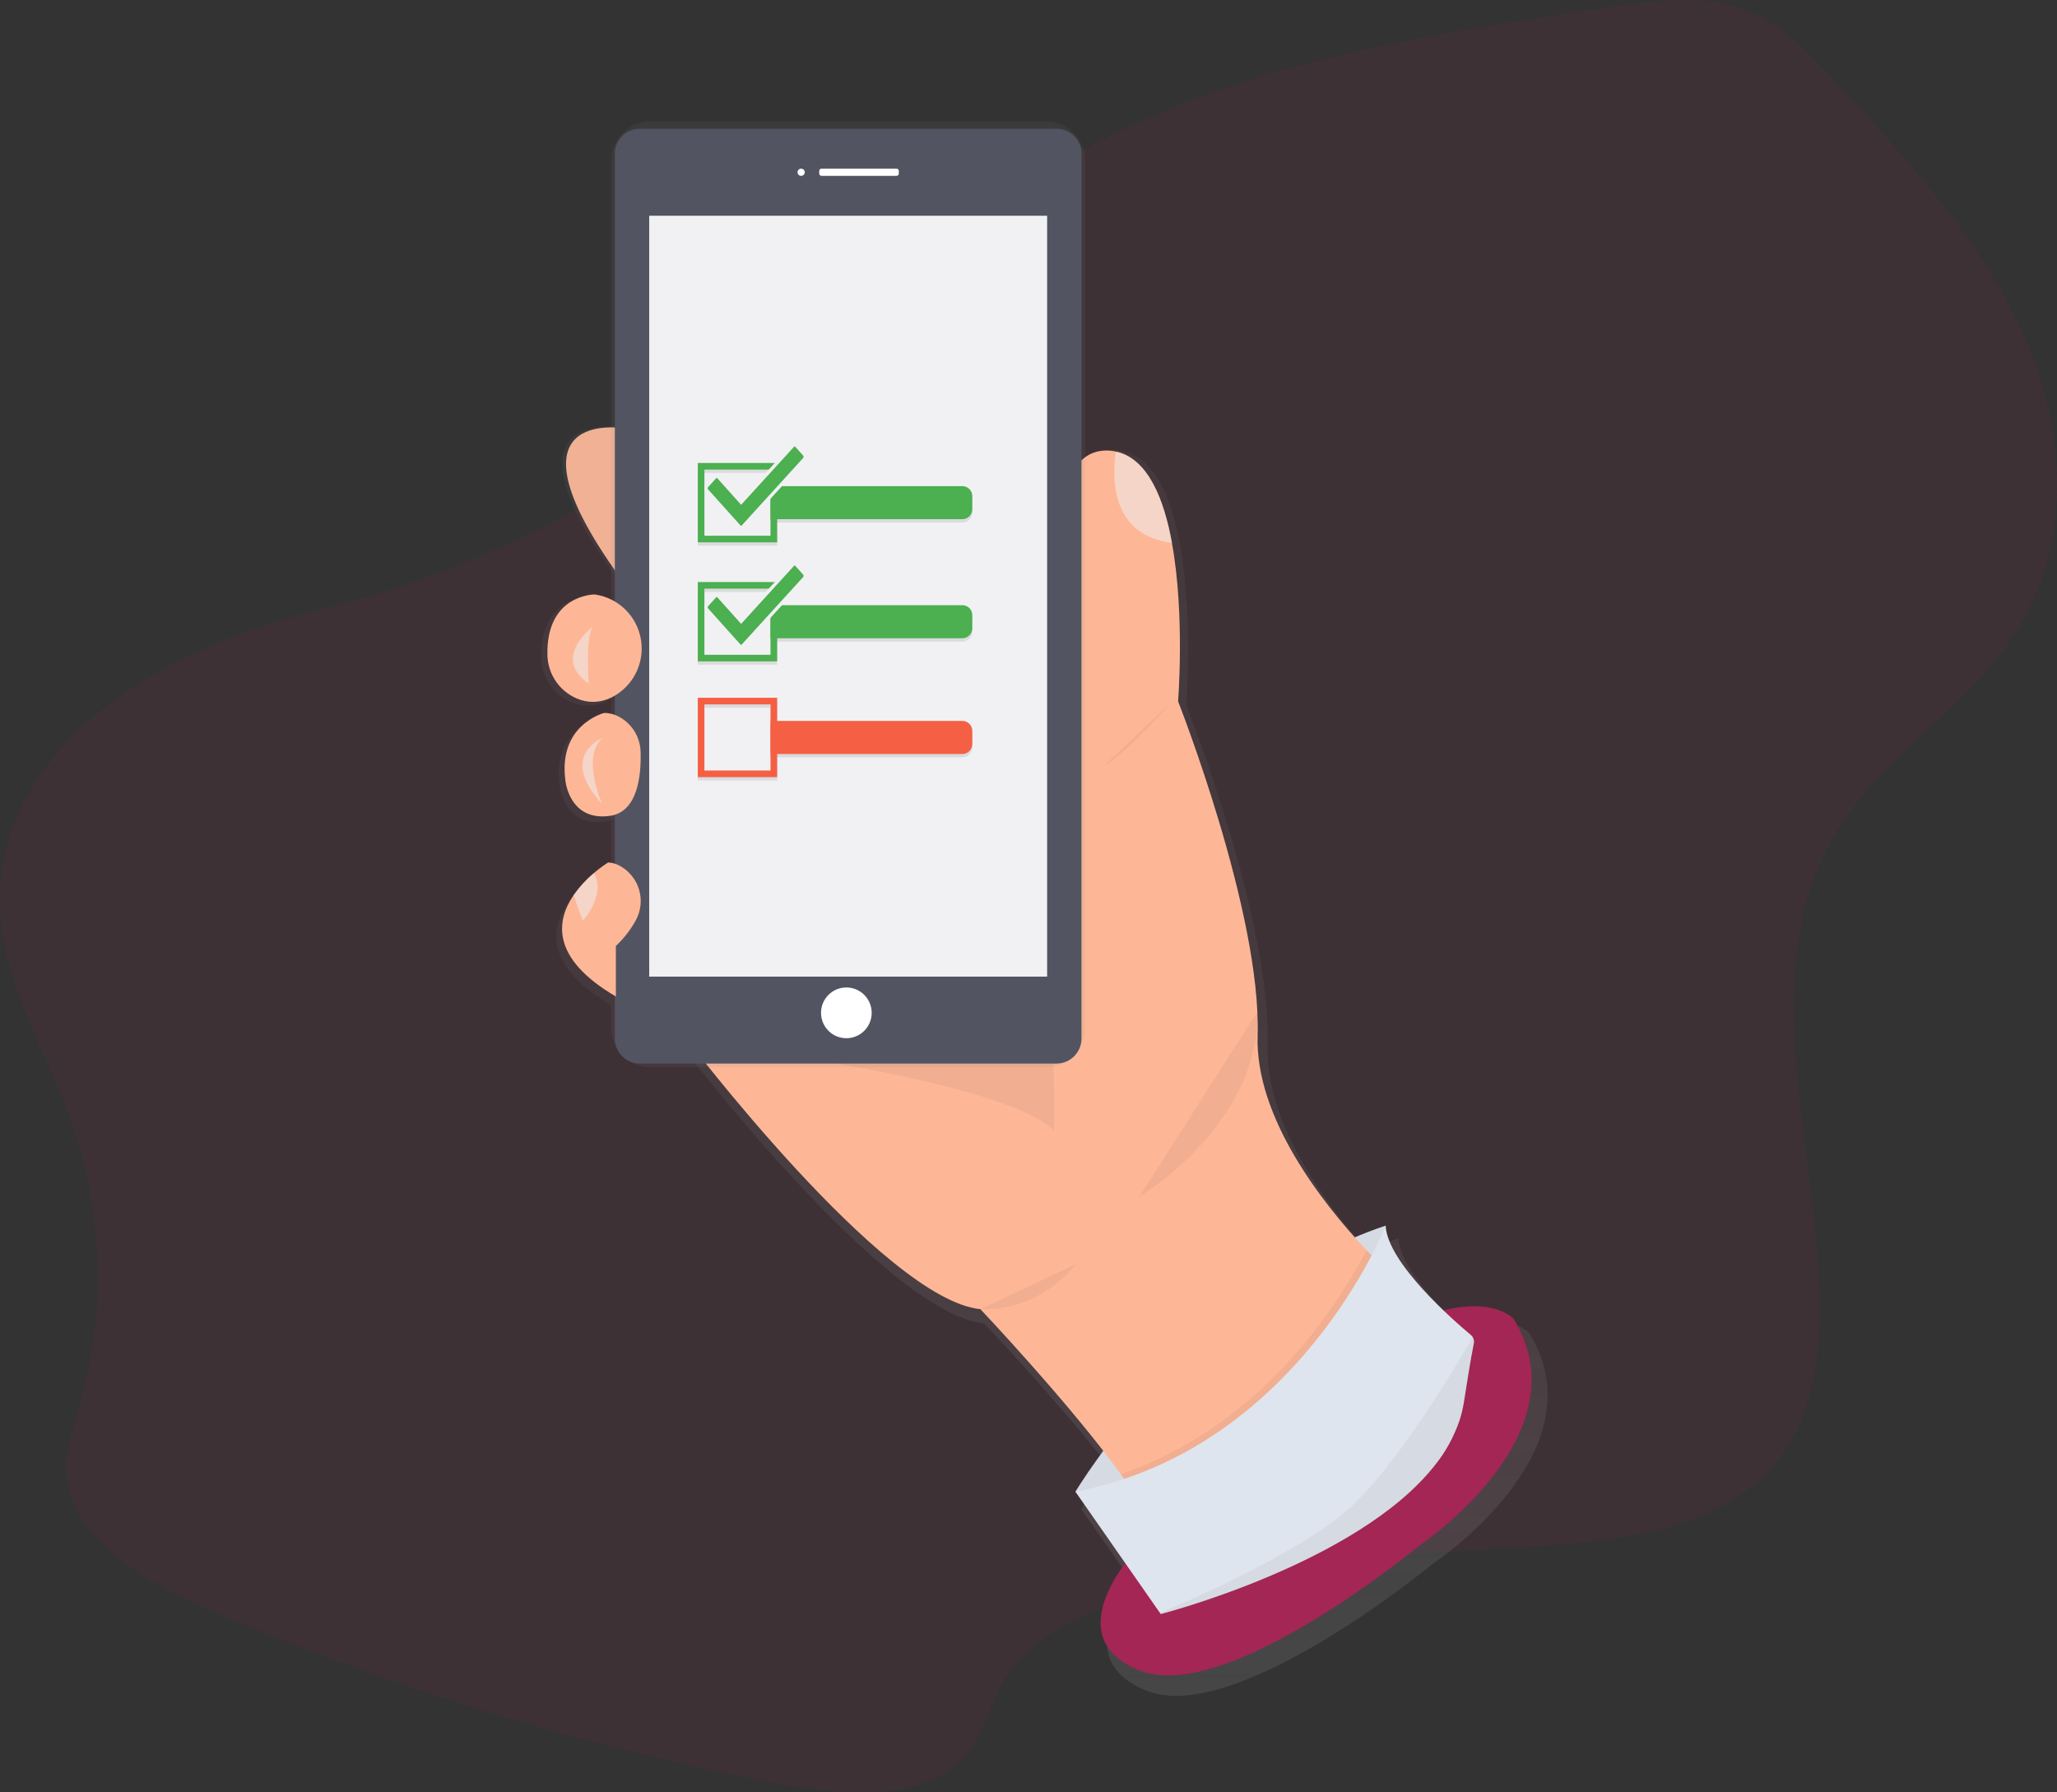 <svg width="622" height="542" viewBox="0 0 622 542" fill="none" xmlns="http://www.w3.org/2000/svg">
<rect x="0" y="0" width="622" height="542" fill="#333333" stroke="none"/>
<path opacity="0.1" d="M0.276 278.206C2.158 299.091 13.954 318.001 21.168 337.895C31.372 366.144 32.335 396.914 23.916 425.748C22.198 431.673 20.082 437.618 20.076 443.687C20.076 464.613 43.88 478.5 65.507 487.728C120.474 511.101 177.803 528.451 236.495 539.475C255.69 543.101 279.66 544.677 291.806 531.018C297.632 524.46 299.047 515.879 303.327 508.543C314.243 489.785 340.803 482.498 364.642 478.321C393.387 473.289 422.4 469.943 451.534 468.302C480.862 466.65 514.168 465.219 533.604 445.924C545.97 433.661 549.556 416.74 550.044 400.762C551.658 348.334 526.644 291.597 558.748 246.188C572.213 227.14 594.184 213.233 607.525 194.138C626.864 166.461 625.195 131.312 612.101 101.819C599.006 72.325 575.806 47.25 552.95 22.684C545.393 14.557 537.327 6.107 525.964 2.336C514.148 -1.586 500.751 0.216 488.083 2.068C430.457 10.497 370.605 19.677 322.302 48.619C298.298 62.994 278.251 81.65 256.837 98.777C210.582 135.819 156.988 170.04 95.907 184.662C46.285 196.553 -4.189 228.606 0.276 278.206Z" fill="#A32655"/>
<path d="M17.709 0.302C17.709 0.302 -22.137 -6.745 17.709 47.287V0.302Z" transform="translate(171.156 129.242)" fill="#FDB797"/>
<path d="M256.616 267.044C256.616 267.044 250.846 260.479 234.914 264.436C227.116 256.99 217.402 246.201 217.052 238.376C213.809 239.443 210.642 240.647 207.53 241.969C194.037 226.871 176.745 202.91 177.48 179.844C178.696 142.204 152.893 77.121 152.893 77.121C152.893 77.121 155.022 50.58 151.031 28.642C148.324 13.778 142.787 1.034 131.912 0.064C130.232 -0.111 128.534 0.074 126.931 0.608C106.836 7.489 119.319 71.739 119.319 71.739L101.931 125.496L1.00635e-05 179.858C1.00635e-05 179.858 61.755 261.092 91.736 264.078C91.736 264.078 113.823 287.282 129.734 307.65C124.114 315.22 121.112 320.229 121.112 320.229L136.514 342.194C130.187 350.707 121.284 367.359 140.898 375.176C167.876 385.925 227.233 336.951 227.233 336.951C227.233 336.951 278.8 302.888 256.616 267.044Z" transform="translate(205.814 136.085)" fill="url(#paint0_linear)"/>
<path d="M18.122 0.307C18.122 0.307 -22.652 -6.863 18.122 48.091V0.307Z" transform="translate(170 129)" fill="url(#paint1_linear)"/>
<path d="M14.584 7.56e-06C14.584 7.56e-06 -0.324 -7.875e-06 0.005 18.456C0.037 21.55 1.032 24.558 2.852 27.058C4.673 29.559 7.227 31.428 10.159 32.404C13.331 33.451 16.787 33.204 19.777 31.716C22.132 30.571 24.187 28.89 25.777 26.807C27.366 24.724 28.447 22.297 28.932 19.72C29.417 17.143 29.292 14.489 28.569 11.969C27.845 9.449 26.543 7.134 24.765 5.209C22.069 2.353 18.474 0.514 14.584 7.56e-06Z" transform="translate(163.647 180.334)" fill="url(#paint2_linear)"/>
<path d="M16.477 1.025C15.165 0.373 13.724 0.023 12.259 -5.04e-06C12.259 -5.04e-06 -2.134 3.585 0.271 20.905C0.271 20.905 1.473 33.45 14.059 31.654C22.688 30.422 23.712 19.089 23.505 12.084C23.458 9.772 22.778 7.518 21.538 5.568C20.299 3.618 18.548 2.046 16.477 1.025Z" transform="translate(168.967 216.77)" fill="url(#paint3_linear)"/>
<path d="M17.829 1.025C16.723 0.401 15.484 0.05 14.215 -7.56e-06C12.658 0.987 11.175 2.086 9.777 3.289C7.435 5.253 5.356 7.513 3.594 10.012C-1.833 17.884 -3.599 29.452 16.647 41.219V25.681C19.161 23.34 21.277 20.604 22.913 17.582C24.421 14.709 24.733 11.355 23.78 8.253C22.828 5.151 20.688 2.552 17.829 1.025Z" transform="translate(168.22 262.765)" fill="url(#paint4_linear)"/>
<path d="M1.67725e-05 80.456C1.67725e-05 80.456 36.94 18.793 93.81 1.344e-05L90.877 33.477L43.748 80.463L1.67725e-05 80.456Z" transform="translate(325.188 370.629)" fill="#DFE5EE"/>
<path opacity="0.05" d="M1.67725e-05 80.456C1.67725e-05 80.456 36.94 18.793 93.81 1.344e-05L90.877 33.477L43.748 80.463L1.67725e-05 80.456Z" transform="translate(325.188 370.629)" fill="black"/>
<path d="M11.728 72.531C11.728 72.531 -14.66 99.547 11.728 110.116C38.116 120.686 96.161 72.531 96.161 72.531C96.161 72.531 146.587 39.053 124.891 3.814C124.891 3.814 100.269 -24.378 11.728 72.531Z" transform="translate(332.806 395)" fill="#A32655"/>
<path d="M218.124 253.19C218.124 253.19 141.31 342.461 142.484 329.524C142.828 325.767 138.5 318.28 132.179 309.569C116.825 288.299 89.709 259.659 89.709 259.659C60.395 256.72 -6.70902e-06 176.849 -6.70902e-06 176.849L99.677 123.402L116.681 70.547C116.681 70.547 104.479 7.363 124.128 0.599C125.694 0.074 127.355 -0.109 128.999 0.062C129.72 0.125 130.434 0.247 131.135 0.427C140.334 2.746 145.184 14.424 147.623 27.952C147.623 28.028 147.658 28.11 147.671 28.186C151.574 49.759 149.492 75.853 149.492 75.853C149.492 75.853 174.705 139.849 173.537 176.87C172.754 201.643 192.986 227.461 206.451 241.822C213.129 248.896 218.124 253.19 218.124 253.19Z" transform="translate(206.741 136.224)" fill="#FDB797"/>
<path opacity="0.05" d="M99.107 72.07C99.107 72.07 100.282 16.276 90.314 2.184C80.345 -11.909 0 46.822 0 46.822C0 46.822 83.278 56.8 99.107 72.07Z" transform="translate(219.629 269.775)" fill="black"/>
<path opacity="0.05" d="M-1.67725e-06 55.945C-1.67725e-06 55.945 36.205 34.503 35.724 8.4e-06L-1.67725e-06 55.945Z" transform="translate(344.533 305.897)" fill="black"/>
<path opacity="0.05" d="M28.73 1.176e-05C28.73 1.176e-05 18.762 14.093 1.17408e-05 13.508L28.73 1.176e-05Z" transform="translate(296.457 382.368)" fill="black"/>
<path opacity="0.05" d="M85.944 11.382C85.944 11.382 9.13 100.652 10.305 87.716C10.649 83.959 6.32 76.472 1.00635e-05 67.76C42.546 53.144 65.643 16.68 74.286 2.016e-05C80.95 7.088 85.944 11.382 85.944 11.382Z" transform="translate(338.921 378.033)" fill="black"/>
<path d="M120.535 35.067C120.534 35.238 120.515 35.409 120.48 35.576C119.298 41.522 118.419 47.515 117.45 53.509C117.149 55.413 116.689 57.289 116.076 59.117C114.39 63.985 111.872 68.523 108.636 72.529C85.278 102.173 25.797 117.457 25.797 117.457L25.577 117.133L1.67725e-05 80.456C67.429 67.54 93.81 6.72e-06 93.81 6.72e-06C94.319 11.278 114.482 28.812 119.607 33.092C119.895 33.335 120.126 33.637 120.285 33.978C120.444 34.319 120.527 34.691 120.528 35.067H120.535Z" transform="translate(325.188 370.622)" fill="#DFE5EE"/>
<path opacity="0.5" d="M17.453 27.498C0.429 25.316 -0.952 10.728 0.381 0.172C0.56 0.11 0.752 0.048 0.938 -3.78e-06C10.137 2.319 14.987 13.996 17.453 27.498Z" transform="translate(336.939 136.659)" fill="#EFF4F8"/>
<path opacity="0.05" d="M94.958 1.349C94.957 1.52 94.938 1.691 94.903 1.858C93.721 7.803 92.842 13.797 91.873 19.791C91.572 21.695 91.112 23.571 90.499 25.399L89.049 29.418L85.532 35.26L83.059 38.783C59.701 68.427 0.22 83.711 0.22 83.711L3.35451e-06 83.387C1.862 82.617 41.948 66.026 57.976 51.114C73.186 36.973 91.914 4.686 94.594 6.72e-06C94.836 0.408 94.962 0.874 94.958 1.349Z" transform="translate(350.765 404.34)" fill="black"/>
<path d="M131.444 1.78539e-05H11.851C10.297 -0.003 8.758 0.301 7.322 0.894C5.886 1.487 4.58 2.358 3.48 3.456C2.379 4.554 1.505 5.859 0.908 7.296C0.311 8.732 0.003 10.273 -2.51588e-06 11.829V274.143C0.003 275.699 0.311 277.24 0.908 278.676C1.505 280.113 2.379 281.418 3.48 282.516C4.58 283.615 5.886 284.485 7.322 285.078C8.758 285.671 10.297 285.975 11.851 285.972H131.444C132.998 285.975 134.537 285.671 135.973 285.078C137.409 284.485 138.715 283.615 139.816 282.516C140.916 281.418 141.79 280.113 142.387 278.676C142.984 277.24 143.292 275.699 143.295 274.143V11.822C143.288 8.681 142.035 5.671 139.813 3.454C137.591 1.237 134.581 -0.005 131.444 1.78539e-05Z" transform="translate(184.826 36.749)" fill="url(#paint5_linear)"/>
<path d="M133.547 0H7.557C3.383 0 3.35451e-06 3.389 3.35451e-06 7.569V275.107C3.35451e-06 279.287 3.383 282.676 7.557 282.676H133.547C137.72 282.676 141.104 279.287 141.104 275.107V7.569C141.104 3.389 137.72 0 133.547 0Z" transform="translate(185.918 38.938)" fill="#535461"/>
<path d="M120.322 2.1e-06H6.70902e-06V230.082H120.322V2.1e-06Z" transform="translate(196.312 65.238)" fill="#F1F1F4"/>
<path d="M1.092 2.188C1.696 2.188 2.185 1.698 2.185 1.094C2.185 0.49 1.696 0 1.092 0C0.489 0 5.87039e-06 0.49 5.87039e-06 1.094C5.87039e-06 1.698 0.489 2.188 1.092 2.188Z" transform="translate(241.16 50.994)" fill="white"/>
<path d="M23.379 0H0.687C0.308 0 -2.51588e-06 0.308 -2.51588e-06 0.688V1.5C-2.51588e-06 1.88 0.308 2.188 0.687 2.188H23.379C23.758 2.188 24.066 1.88 24.066 1.5V0.688C24.066 0.308 23.758 0 23.379 0Z" transform="translate(247.721 50.994)" fill="white"/>
<path d="M7.66 15.345C11.891 15.345 15.32 11.91 15.32 7.673C15.32 3.435 11.891 -5.04e-06 7.66 -5.04e-06C3.43 -5.04e-06 3.35451e-06 3.435 3.35451e-06 7.673C3.35451e-06 11.91 3.43 15.345 7.66 15.345Z" transform="translate(248.264 298.602)" fill="white"/>
<path d="M14.261 1.008e-05C14.261 1.008e-05 -0.324 6.5625e-06 0.006 18.146C0.031 21.182 1.001 24.134 2.781 26.592C4.56 29.05 7.06 30.892 9.933 31.86C13.031 32.88 16.407 32.633 19.324 31.172C22.489 29.607 25.07 27.067 26.685 23.923C28.301 20.78 28.867 17.2 28.301 13.711C27.734 10.221 26.064 7.006 23.537 4.538C21.009 2.07 17.758 0.479 14.261 1.008e-05Z" transform="translate(165.522 179.756)" fill="#FDB797"/>
<path opacity="0.5" d="M6.551 0C6.551 0 -6.935 9.4 4.792 17.616C4.785 17.651 3.611 1.204 6.551 0Z" transform="translate(173.232 189.121)" fill="#EFF4F8"/>
<path d="M11.99 8.4e-06C11.99 8.4e-06 -2.08 3.523 0.263 20.554C0.263 20.554 1.438 32.886 13.749 31.124C22.192 29.913 23.188 18.738 22.989 11.856C22.948 9.588 22.286 7.374 21.074 5.457C19.863 3.539 18.149 1.992 16.119 0.984C14.834 0.351 13.423 0.014 11.99 8.4e-06Z" transform="translate(170.719 215.58)" fill="#FDB797"/>
<path opacity="0.5" d="M5.994 5.88e-06C5.994 5.88e-06 -7.492 5.285 5.994 19.956C5.994 19.97 -0.464 5.877 5.994 5.88e-06Z" transform="translate(176.125 223.211)" fill="#EFF4F8"/>
<path d="M16.268 25.247V40.517C-3.518 28.956 -1.794 17.575 3.517 9.84C5.245 7.385 7.285 5.164 9.583 3.234C10.95 2.052 12.401 0.971 13.925 -5.04e-06C15.168 0.049 16.381 0.396 17.463 1.012C20.257 2.531 22.341 5.091 23.265 8.138C24.188 11.185 23.876 14.474 22.396 17.293C20.797 20.259 18.727 22.946 16.268 25.247Z" transform="translate(169.96 260.81)" fill="#FDB797"/>
<path opacity="0.5" d="M2.782 14.382C2.782 14.382 1.257 10.707 5.03176e-06 6.606C1.728 4.151 3.768 1.93 6.066 -3.36e-06C9.934 6.372 2.782 14.382 2.782 14.382Z" transform="translate(173.477 264.038)" fill="#EFF4F8"/>
<path opacity="0.05" d="M19.923 6.72e-06C19.923 6.72e-06 4.679 17.031 1.67725e-05 18.793L19.923 6.72e-06Z" transform="translate(334.29 212.353)" fill="black"/>
<rect x="1" y="1" width="22" height="22" transform="translate(211 141)" stroke="#DBDBDE" stroke-width="2"/>
<path d="M0 0H58C59.657 0 61 1.343 61 3V7C61 8.657 59.657 10 58 10H0V0Z" transform="translate(233 148)" fill="black" fill-opacity="0.09"/>
<path d="M27.831 0.754L30.254 3.451L30.25 3.455C30.405 3.627 30.5 3.87 30.5 4.132C30.5 4.394 30.406 4.637 30.251 4.808C30.251 4.809 30.25 4.809 30.25 4.809L11.641 25.245L11.64 25.246C11.486 25.416 11.289 25.5 11.095 25.5C10.902 25.5 10.705 25.416 10.552 25.246C10.552 25.246 10.551 25.246 10.551 25.246L0.751 14.321L0.75 14.32C0.595 14.148 0.5 13.905 0.5 13.643C0.5 13.381 0.594 13.139 0.749 12.967C0.749 12.967 0.75 12.966 0.75 12.966L3.184 10.283L3.184 10.283C3.338 10.113 3.535 10.028 3.729 10.028C3.922 10.028 4.119 10.112 4.272 10.282C4.273 10.282 4.273 10.282 4.273 10.283L10.739 17.493L11.108 17.905L11.48 17.496L26.741 0.756L26.742 0.754C26.896 0.584 27.093 0.5 27.287 0.5C27.48 0.5 27.677 0.584 27.831 0.754C27.831 0.754 27.831 0.754 27.831 0.754Z" transform="translate(213 135)" fill="#DBDBDE" stroke="#F1F1F4"/>
<rect x="1" y="1" width="22" height="22" transform="translate(211 140)" stroke="#4CAF50" stroke-width="2"/>
<path d="M0 0H58C59.657 0 61 1.343 61 3V7C61 8.657 59.657 10 58 10H0V0Z" transform="translate(233 147)" fill="#4CAF50"/>
<path d="M27.831 0.754L30.254 3.451L30.25 3.455C30.405 3.627 30.5 3.87 30.5 4.132C30.5 4.394 30.406 4.637 30.251 4.808C30.251 4.809 30.25 4.809 30.25 4.809L11.641 25.245L11.64 25.246C11.486 25.416 11.289 25.5 11.095 25.5C10.902 25.5 10.705 25.416 10.552 25.246C10.551 25.246 10.551 25.246 10.551 25.246L0.751 14.321L0.75 14.32C0.595 14.148 0.5 13.905 0.5 13.643C0.5 13.381 0.595 13.138 0.75 12.966C0.75 12.966 0.75 12.966 0.75 12.966L3.184 10.283L3.184 10.283C3.338 10.113 3.535 10.028 3.729 10.028C3.922 10.028 4.119 10.112 4.272 10.282C4.273 10.282 4.273 10.282 4.273 10.283L10.739 17.493L11.108 17.905L11.48 17.496L26.741 0.756L26.742 0.754C26.896 0.584 27.093 0.5 27.287 0.5C27.48 0.5 27.677 0.584 27.831 0.754C27.831 0.754 27.831 0.754 27.831 0.754Z" transform="translate(213 134)" fill="#4CAF50" stroke="#F1F1F4"/>
<rect x="1" y="1" width="22" height="22" transform="translate(211 177)" stroke="#DBDBDE" stroke-width="2"/>
<path d="M0 0H58C59.657 0 61 1.343 61 3V7C61 8.657 59.657 10 58 10H0V0Z" transform="translate(233 184)" fill="black" fill-opacity="0.09"/>
<path d="M27.831 0.754L30.254 3.451L30.25 3.455C30.405 3.627 30.5 3.87 30.5 4.132C30.5 4.394 30.406 4.637 30.251 4.808C30.251 4.809 30.25 4.809 30.25 4.809L11.641 25.245L11.64 25.246C11.486 25.416 11.289 25.5 11.095 25.5C10.902 25.5 10.705 25.416 10.552 25.246C10.552 25.246 10.551 25.246 10.551 25.246L0.751 14.321L0.75 14.32C0.595 14.148 0.5 13.905 0.5 13.643C0.5 13.381 0.594 13.139 0.749 12.967C0.749 12.967 0.75 12.966 0.75 12.966L3.184 10.283L3.184 10.283C3.338 10.113 3.535 10.028 3.729 10.028C3.922 10.028 4.119 10.112 4.272 10.282C4.273 10.282 4.273 10.282 4.273 10.283L10.739 17.493L11.108 17.905L11.48 17.496L26.741 0.756L26.742 0.754C26.896 0.584 27.093 0.5 27.287 0.5C27.48 0.5 27.677 0.584 27.831 0.754C27.831 0.754 27.831 0.754 27.831 0.754Z" transform="translate(213 171)" fill="#DBDBDE" stroke="#F1F1F4"/>
<rect x="1" y="1" width="22" height="22" transform="translate(211 176)" stroke="#4CAF50" stroke-width="2"/>
<path d="M0 0H58C59.657 0 61 1.343 61 3V7C61 8.657 59.657 10 58 10H0V0Z" transform="translate(233 183)" fill="#4CAF50"/>
<path d="M27.831 0.754L30.254 3.451L30.25 3.455C30.405 3.627 30.5 3.87 30.5 4.132C30.5 4.394 30.406 4.637 30.251 4.808C30.251 4.809 30.25 4.809 30.25 4.809L11.641 25.245L11.64 25.246C11.486 25.416 11.289 25.5 11.095 25.5C10.902 25.5 10.705 25.416 10.552 25.246C10.551 25.246 10.551 25.246 10.551 25.246L0.751 14.321L0.75 14.32C0.595 14.148 0.5 13.905 0.5 13.643C0.5 13.381 0.595 13.138 0.75 12.966C0.75 12.966 0.75 12.966 0.75 12.966L3.184 10.283L3.184 10.283C3.338 10.113 3.535 10.028 3.729 10.028C3.922 10.028 4.119 10.112 4.272 10.282C4.273 10.282 4.273 10.282 4.273 10.283L10.739 17.493L11.108 17.905L11.48 17.496L26.741 0.756L26.742 0.754C26.896 0.584 27.093 0.5 27.287 0.5C27.48 0.5 27.677 0.584 27.831 0.754C27.831 0.754 27.831 0.754 27.831 0.754Z" transform="translate(213 170)" fill="#4CAF50" stroke="#F1F1F4"/>
<rect x="1" y="1" width="22" height="22" transform="translate(211 212)" stroke="#DBDBDE" stroke-width="2"/>
<path d="M0 0H58C59.657 0 61 1.343 61 3V7C61 8.657 59.657 10 58 10H0V0Z" transform="translate(233 219)" fill="black" fill-opacity="0.09"/>
<rect x="1" y="1" width="22" height="22" transform="translate(211 211)" stroke="#F55F44" stroke-width="2"/>
<path d="M0 0H58C59.657 0 61 1.343 61 3V7C61 8.657 59.657 10 58 10H0V0Z" transform="translate(233 218)" fill="#F55F44"/>
<defs>
<linearGradient id="paint0_linear" x2="1" gradientUnits="userSpaceOnUse" gradientTransform="translate(-56.97 376.704) scale(376.1 376.716) rotate(-90)">
<stop stop-color="#808080" stop-opacity="0.25"/>
<stop offset="0.54" stop-color="#808080" stop-opacity="0.12"/>
<stop offset="1" stop-color="#808080" stop-opacity="0.1"/>
</linearGradient>
<linearGradient id="paint1_linear" x2="1" gradientUnits="userSpaceOnUse" gradientTransform="translate(6743.69 15074) scale(1266.52 3361.06) rotate(-90)">
<stop stop-color="#808080" stop-opacity="0.25"/>
<stop offset="0.54" stop-color="#808080" stop-opacity="0.12"/>
<stop offset="1" stop-color="#808080" stop-opacity="0.1"/>
</linearGradient>
<linearGradient id="paint2_linear" x2="1" gradientUnits="userSpaceOnUse" gradientTransform="translate(11185.6 12102) scale(1403.24 1586.72) rotate(-90)">
<stop stop-color="#808080" stop-opacity="0.25"/>
<stop offset="0.54" stop-color="#808080" stop-opacity="0.12"/>
<stop offset="1" stop-color="#808080" stop-opacity="0.1"/>
</linearGradient>
<linearGradient id="paint3_linear" x2="1" gradientUnits="userSpaceOnUse" gradientTransform="translate(9111.6 13287.1) scale(1088.42 1472.45) rotate(-90)">
<stop stop-color="#808080" stop-opacity="0.25"/>
<stop offset="0.54" stop-color="#808080" stop-opacity="0.12"/>
<stop offset="1" stop-color="#808080" stop-opacity="0.1"/>
</linearGradient>
<linearGradient id="paint4_linear" x2="1" gradientUnits="userSpaceOnUse" gradientTransform="translate(9239.38 20523.3) scale(1456.65 2468.6) rotate(-90)">
<stop stop-color="#808080" stop-opacity="0.25"/>
<stop offset="0.54" stop-color="#808080" stop-opacity="0.12"/>
<stop offset="1" stop-color="#808080" stop-opacity="0.1"/>
</linearGradient>
<linearGradient id="paint5_linear" x2="1" gradientUnits="userSpaceOnUse" gradientTransform="translate(44829.2 150175) scale(59549.2 118841) rotate(-90)">
<stop stop-color="#808080" stop-opacity="0.25"/>
<stop offset="0.54" stop-color="#808080" stop-opacity="0.12"/>
<stop offset="1" stop-color="#808080" stop-opacity="0.1"/>
</linearGradient>
</defs>
</svg>
